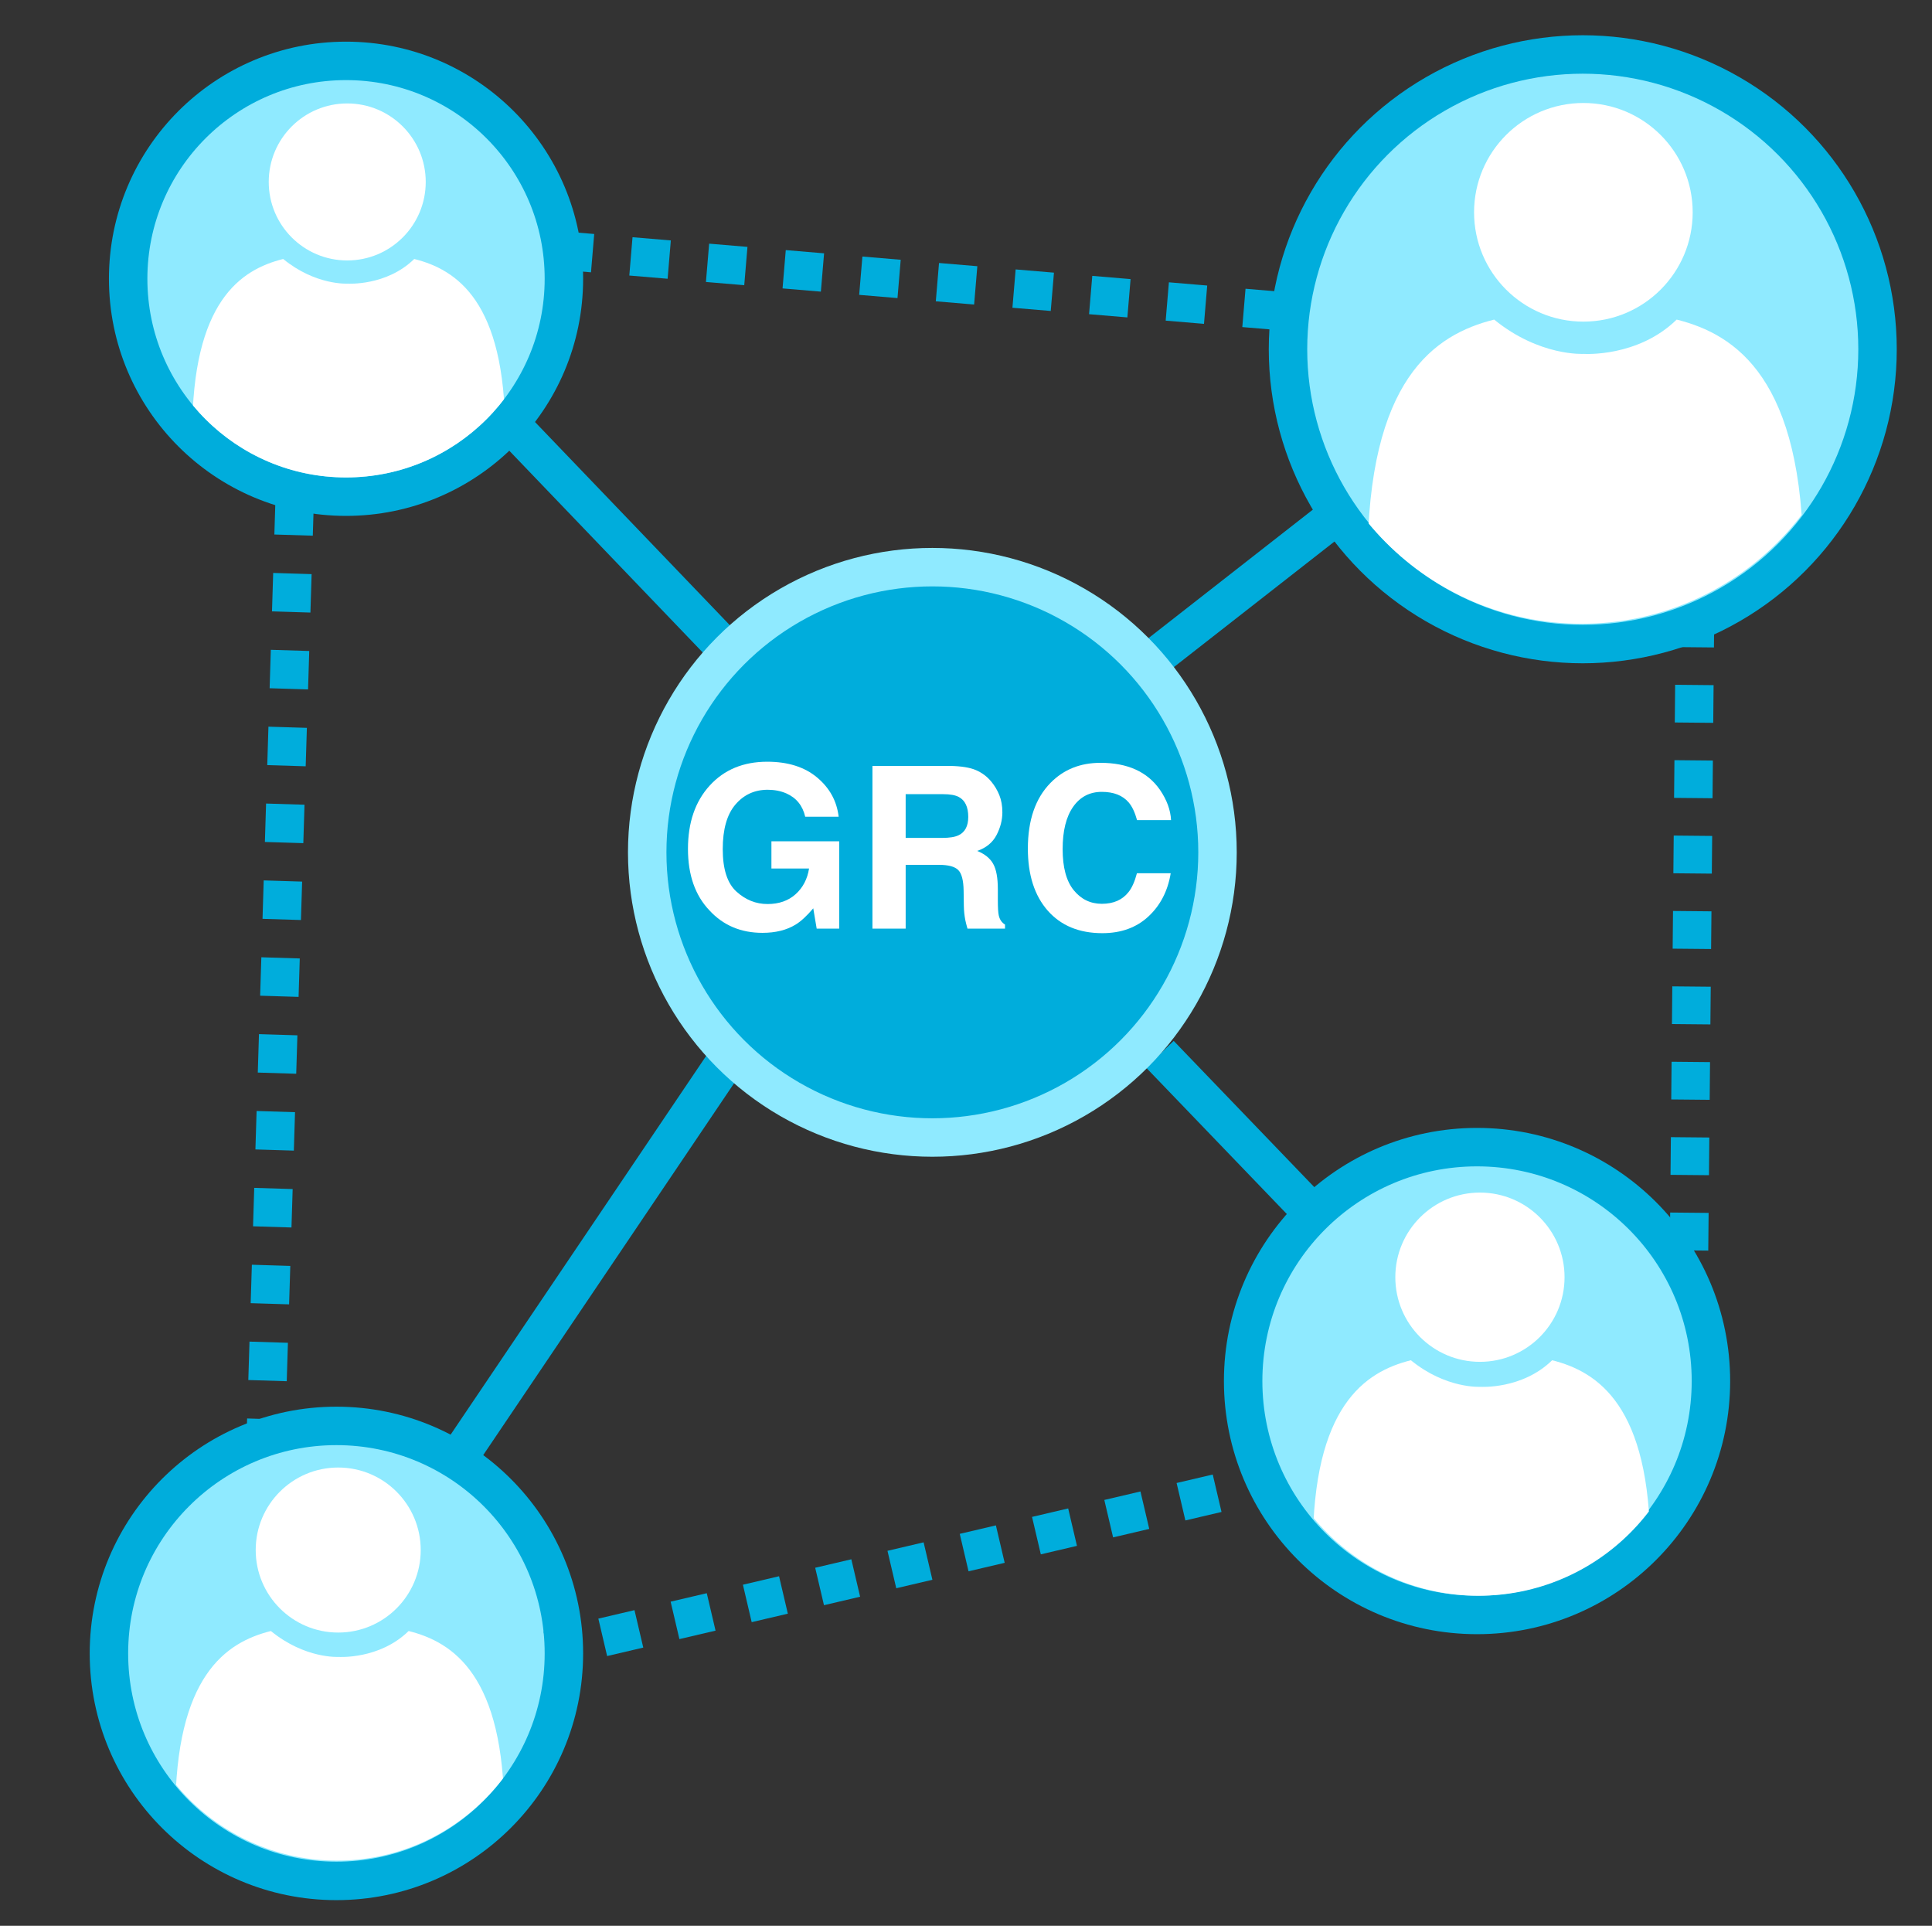 <?xml version="1.0" encoding="utf-8"?>
<!-- Generator: Adobe Illustrator 15.0.2, SVG Export Plug-In . SVG Version: 6.00 Build 0)  -->
<!DOCTYPE svg PUBLIC "-//W3C//DTD SVG 1.1//EN" "http://www.w3.org/Graphics/SVG/1.1/DTD/svg11.dtd">
<svg version="1.1" id="Layer_1" xmlns="http://www.w3.org/2000/svg" xmlns:xlink="http://www.w3.org/1999/xlink" x="0px" y="0px"
	 width="603px" height="601px" viewBox="0 0 603 601" enable-background="new 0 0 603 601" xml:space="preserve">
<rect x="0" y="0" width="603" height="601" fill="#333333" stroke="none"/>
<g id="Layer_1_1_" display="none">
	<path display="inline" fill="#E1F3F8" d="M495.154,64.301l92.81,479.313c0,26.027-21.103,47.135-47.131,47.135H61.519
		c-26.028,0-47.131-21.106-47.131-47.135L94.547,64.301L83.418,64.39c-14.1,0-25.531-11.428-25.531-25.528l0,0
		c0-14.098,11.431-25.529,25.531-25.529h422.863c14.103,0,25.525,11.431,25.525,25.529l0,0c0,14.1-11.424,25.528-25.525,25.528
		l-8.591,0.022L495.154,64.301z"/>
	<path display="inline" fill="#8DC63F" d="M526.509,233.992c-19.641-0.047-29.395-11.904-39.326-21.782
		c-9.555,9.503-19.011,20.885-37.189,21.782c-19.646-0.047-29.399-11.904-39.327-21.782c-9.554,9.501-18.936,20.83-37.109,21.729
		l-0.666,0.053c-19.646-0.047-29.399-11.904-39.328-21.782c-9.559,9.503-19.015,20.885-37.193,21.782
		c-19.642-0.047-29.396-11.904-39.327-21.782c-9.554,9.501-18.931,20.83-37.105,21.729l-0.413,0.053
		c-19.646-0.047-29.396-11.904-39.327-21.782c-9.556,9.503-19.015,20.885-37.19,21.782c-19.643-0.047-29.399-11.904-39.327-21.782
		c-9.554,9.501-18.935,20.83-37.108,21.729l-1.291-0.398L13.424,543.614c0,26.027,21.1,47.135,47.131,47.135H539.87
		c26.028,0,47.131-21.106,47.131-47.135l-59.977-309.731L526.509,233.992z"/>
	<path display="inline" fill="none" stroke="#000000" stroke-miterlimit="10" d="M495.154,64.301l92.81,479.313
		c0,26.027-21.103,47.135-47.131,47.135H61.519c-26.028,0-47.131-21.106-47.131-47.135L94.547,64.301L83.418,64.39
		c-14.1,0-25.531-11.428-25.531-25.528l0,0c0-14.098,11.431-25.529,25.531-25.529h422.863c14.103,0,25.525,11.431,25.525,25.529l0,0
		c0,14.1-11.424,25.528-25.525,25.528l-8.591,0.022L495.154,64.301z"/>
	<path display="inline" fill="none" stroke="#000000" stroke-miterlimit="10" d="M527.295,233.992
		c-19.646-0.047-29.398-11.904-39.327-21.782c-9.559,9.503-19.015,20.885-37.193,21.782c-19.643-0.047-29.396-11.904-39.327-21.782
		c-9.555,9.501-18.936,20.83-37.105,21.729l-0.671,0.053c-19.646-0.047-29.399-11.904-39.331-21.782
		c-9.555,9.503-19.011,20.885-37.187,21.782c-19.646-0.047-29.399-11.904-39.331-21.782c-9.554,9.501-18.935,20.83-37.11,21.729
		l-0.408,0.053c-19.642-0.047-29.396-11.904-39.327-21.782c-9.554,9.503-19.013,20.885-37.19,21.782
		c-19.643-0.047-29.397-11.904-39.327-21.782c-9.554,9.501-18.935,20.83-37.108,21.729"/>
	<path display="inline" opacity="0.54" fill="#FFFFFF" enable-background="new    " d="M107.417,71.428L30.069,543.881
		c0,0-14.729,47.126,79.533,34.36c-19.528-6.866-71.678-4.903-60.534-61.277c9.516-48.14,75.362-445.258,75.362-445.258
		s2.208-35.307-37.413-18.768C100.918,54.019,108.918,59.667,107.417,71.428z"/>
	<circle display="inline" fill="#FFFFFF" stroke="#E0E31C" stroke-miterlimit="10" cx="185.207" cy="339.646" r="38.293"/>
	<path display="inline" fill="#FFFFFF" stroke="#E0E31C" stroke-miterlimit="10" d="M431.66,306.263
		c0,15.188-12.309,27.49-27.494,27.49s-27.489-12.304-27.489-27.49c0-15.186,12.304-27.494,27.489-27.494
		C419.353,278.769,431.66,291.077,431.66,306.263z"/>
	<path display="inline" fill="#FFFFFF" stroke="#E0E31C" stroke-miterlimit="10" d="M373.729,348.975
		c0,11.117-9.008,20.131-20.131,20.131c-11.113,0-20.125-9.014-20.125-20.131s9.012-20.126,20.125-20.126
		C364.721,328.849,373.729,337.856,373.729,348.975z"/>
	<circle display="inline" fill="#FFFFFF" stroke="#E0E31C" stroke-miterlimit="10" cx="261.304" cy="398.068" r="26.02"/>
	<path display="inline" fill="#FFFFFF" stroke="#E0E31C" stroke-miterlimit="10" d="M302.052,308.719
		c0,7.862-6.374,14.236-14.235,14.236c-7.862,0-14.24-6.374-14.24-14.236c0-7.861,6.378-14.24,14.24-14.24
		C295.678,294.479,302.052,300.857,302.052,308.719z"/>
	<path display="inline" fill="#FFFFFF" stroke="#E0E31C" stroke-miterlimit="10" d="M305.979,440.779
		c0,7.054-5.716,12.766-12.761,12.766c-7.054,0-12.766-5.712-12.766-12.766c0-7.049,5.712-12.766,12.766-12.766
		C300.262,428.015,305.979,433.73,305.979,440.779z"/>
	<path display="inline" fill="#FFFFFF" stroke="#E0E31C" stroke-miterlimit="10" d="M336.417,463.361
		c0,5.97-4.837,10.802-10.802,10.802c-5.961,0-10.803-4.832-10.803-10.802c0-5.961,4.842-10.799,10.803-10.799
		C331.58,452.562,336.417,457.4,336.417,463.361z"/>
	<path display="inline" fill="#FFFFFF" stroke="#E0E31C" stroke-miterlimit="10" d="M346.232,417.217
		c0,8.675-7.03,15.71-15.705,15.71c-8.68,0-15.715-7.035-15.715-15.71s7.035-15.711,15.715-15.711
		C339.202,401.506,346.232,408.542,346.232,417.217z"/>
	<path display="inline" fill="#FFFFFF" stroke="#E0E31C" stroke-miterlimit="10" d="M415.95,467.292
		c0,16.271-13.191,29.453-29.457,29.453c-16.267,0-29.458-13.184-29.458-29.453s13.191-29.457,29.458-29.457
		C402.759,437.835,415.95,451.022,415.95,467.292z"/>
	<circle display="inline" fill="#FFFFFF" stroke="#E0E31C" stroke-miterlimit="10" cx="261.304" cy="98.749" r="26.02"/>
	<path display="inline" fill="#FFFFFF" stroke="#E0E31C" stroke-miterlimit="10" d="M305.979,141.46
		c0,7.051-5.716,12.766-12.761,12.766c-7.054,0-12.766-5.714-12.766-12.766c0-7.049,5.712-12.763,12.766-12.763
		C300.262,128.697,305.979,134.412,305.979,141.46z"/>
	<path display="inline" fill="#FFFFFF" stroke="#E0E31C" stroke-miterlimit="10" d="M336.417,164.044
		c0,5.965-4.837,10.802-10.802,10.802c-5.961,0-10.803-4.837-10.803-10.802c0-5.963,4.842-10.8,10.803-10.8
		C331.58,153.244,336.417,158.081,336.417,164.044z"/>
	<path display="inline" fill="#FFFFFF" stroke="#E0E31C" stroke-miterlimit="10" d="M346.232,117.897
		c0,8.674-7.03,15.708-15.705,15.708c-8.68,0-15.715-7.034-15.715-15.708c0-8.677,7.035-15.71,15.715-15.71
		C339.202,102.187,346.232,109.22,346.232,117.897z"/>
	<path display="inline" fill="#FFFFFF" stroke="#E0E31C" stroke-miterlimit="10" d="M415.95,167.973
		c0,16.268-13.191,29.455-29.457,29.455c-16.267,0-29.458-13.188-29.458-29.455c0-16.27,13.191-29.458,29.458-29.458
		C402.759,138.515,415.95,151.703,415.95,167.973z"/>
	<path display="inline" opacity="0.66" fill="#FFFFFF" enable-background="new    " d="M70.046,31.171c0,0,6.874-9.45,12.766-10.8
		c5.89-1.351,424.175,0,424.175,0s16.395,0.704,15.706,16.201c-7.746-8.248-3.928-14.851-437.918-10.8
		C79.072,24.941,70.046,31.171,70.046,31.171z"/>
</g>
<g id="Layer_2" display="none">
	<g display="inline">
		<g>
			<path fill="#D1D3D4" stroke="#808285" stroke-miterlimit="10" d="M438.515,200.265l93.531,73.69
				c0,0,91.502-128.504,37.971-258.32l0,0c-139.061-25.566-241.058,98.322-241.058,98.322l87.72,69.108"/>
			<line fill="none" stroke="#808285" stroke-miterlimit="10" x1="570.017" y1="15.635" x2="451.029" y2="167.242"/>
			<polygon fill="#8B5E3C" points="150.676,576.076 122.762,554.084 415.662,182.308 454.961,161.863 443.58,204.295 			"/>
			<path fill="#8B5E3C" d="M165.127,579.607c-10.624,13.488-30.164,15.806-43.642,5.183c-13.484-10.625-15.801-30.159-5.182-43.644
				c10.624-13.483,30.163-15.802,43.643-5.183C173.43,546.589,175.747,566.128,165.127,579.607z"/>
		</g>
		<g>
			<polygon fill="#8B5E3C" points="511.895,553.959 474.918,583.438 86.628,96.244 123.61,66.773 			"/>
			<g>
				<polyline fill="#6D6E71" points="13.543,172.128 9.132,186.786 75.959,270.63 92.321,270.584 				"/>
				<polyline fill="#6D6E71" points="211.658,14.41 226.925,13.38 293.752,97.226 290.059,113.163 				"/>
				<polygon fill="#BCBEC0" points="290.21,113.065 92.133,270.929 13.507,172.204 211.585,14.335 				"/>
				<polygon fill="#D1D3D4" points="290.059,113.163 92.16,270.89 78.048,253.183 275.947,95.462 				"/>
				
					<rect x="-7.106" y="90.758" transform="matrix(-0.782 0.623 -0.623 -0.782 276.441 107.463)" fill="#D1D3D4" width="253.066" height="22.639"/>
			</g>
			<path fill="#8B5E3C" d="M131.902,63.873c2.43,3.046,1.927,7.481-1.12,9.909L90.564,105.84c-3.048,2.424-7.486,1.925-9.912-1.119
				l0,0c-2.425-3.049-1.923-7.484,1.125-9.912l40.219-32.058C125.039,60.325,129.473,60.827,131.902,63.873L131.902,63.873z"/>
			<path fill="#8B5E3C" d="M518.126,548.467c2.429,3.044,1.927,7.481-1.121,9.91l-40.218,32.056
				c-3.048,2.427-7.486,1.925-9.911-1.124l0,0c-2.431-3.04-1.928-7.478,1.116-9.906l40.222-32.056
				C511.258,544.921,515.696,545.419,518.126,548.467L518.126,548.467z"/>
		</g>
	</g>
</g>
<g id="Layer_4" display="none">
	<g display="inline">
		<path fill="#9F1D20" d="M357.631,46.838c0,0,11.25-28.14,21.383-28.14c10.131,0,46.151,41.646,46.151,41.646L357.631,71.6V46.838z
			"/>
		<path fill="#C2B59B" stroke="#000000" stroke-miterlimit="10" d="M551.223,536.329c0,49.648-2.246,54.151-54.149,54.151H160.656
			l-20.258-13.508L119.14,590.48c-29.905,0-54.154-24.244-54.154-54.151V94.236c0-29.905,24.25-54.15,54.154-54.15l24.638,13.509
			l22.508-13.509h330.787c53.023,0,54.149,1.125,54.149,54.15V536.329z"/>
		<path fill="#754C29" stroke="#000000" stroke-miterlimit="10" d="M140.398,576.974L119.14,590.48
			c-29.905,0-54.154-24.244-54.154-54.151V94.236c0-29.905,24.25-54.15,54.154-54.15l24.638,13.509"/>
		<path fill="#BE1E2D" stroke="#000000" stroke-miterlimit="10" d="M364.381,34.425c0,0,5.635-22.51,29.268-22.51
			c23.638,0,66.408,0,66.408,0s16.883,10.127,16.883,21.383c0,11.256,0,175.59,0,175.59l-46.718-46.71l-45.583,45.583V41.18
			C384.639,41.18,380.143,17.542,364.381,34.425z"/>
		<g>
			<path fill="#FFFFFF" stroke="#754C29" stroke-miterlimit="10" d="M251.945,282.717l-10.178,87.902h-28.538
				c-2.613-13.505-4.918-28.87-6.918-46.096c-0.912,7.386-3.037,22.751-6.375,46.096h-28.375l-10.232-87.902h22.206l2.416,30.67
				l2.335,29.651c0.843-15.345,2.95-35.451,6.32-60.321h23.736c0.315,2.571,1.146,12.235,2.493,28.993l2.525,33.445
				c1.299-21.278,3.426-42.091,6.378-62.438L251.945,282.717L251.945,282.717z"/>
			<path fill="#FFFFFF" stroke="#754C29" stroke-miterlimit="10" d="M256.452,282.717h38.114v17.591H279.31v16.667h14.279v16.724
				H279.31v19.329h16.776v17.591h-39.635L256.452,282.717L256.452,282.717z"/>
			<path fill="#FFFFFF" stroke="#754C29" stroke-miterlimit="10" d="M302.656,282.717h22.804c7.202,0,12.659,0.561,16.37,1.683
				c3.709,1.121,6.705,3.391,8.984,6.809c2.281,3.419,3.42,8.925,3.42,16.521c0,5.137-0.805,8.718-2.416,10.742
				c-1.609,2.026-4.786,3.581-9.527,4.666c5.284,1.195,8.868,3.179,10.75,5.949c1.882,2.771,2.823,7.019,2.823,12.739v8.147
				c0,5.94-0.679,10.342-2.035,13.201c-1.356,2.861-3.521,4.816-6.488,5.867c-2.969,1.05-9.05,1.575-18.243,1.575h-26.44
				L302.656,282.717L302.656,282.717z M325.516,297.756v19.546c0.977-0.036,1.736-0.055,2.279-0.055
				c2.243,0,3.673-0.552,4.289-1.656c0.615-1.104,0.923-4.262,0.923-9.474c0-2.75-0.254-4.678-0.76-5.782
				c-0.508-1.104-1.168-1.8-1.981-2.09C329.45,297.956,327.867,297.793,325.516,297.756z M325.516,330.984v24.596
				c3.221-0.109,5.273-0.615,6.161-1.521c0.888-0.903,1.33-3.131,1.33-6.679v-8.198c0-3.764-0.397-6.044-1.194-6.841
				C331.016,331.546,328.916,331.093,325.516,330.984z"/>
			<path fill="#FFFFFF" stroke="#754C29" stroke-miterlimit="10" d="M416.837,282.717v87.902h-21.935v-47.127
				c0-6.805-0.163-10.896-0.489-12.271c-0.325-1.375-1.222-2.416-2.688-3.122c-1.466-0.706-4.731-1.059-9.8-1.059h-2.172v-10.249
				c10.604-2.282,18.658-6.974,24.161-14.076h12.923V282.717z"/>
			<path fill="#FFFFFF" stroke="#754C29" stroke-miterlimit="10" d="M477.104,312.47v29.319c0,6.66-0.361,11.51-1.086,14.551
				c-0.725,3.04-2.226,5.883-4.506,8.524c-2.279,2.643-5.031,4.543-8.253,5.7c-3.223,1.157-6.823,1.737-10.805,1.737
				c-5.249,0-9.61-0.606-13.085-1.818c-3.476-1.212-6.244-3.104-8.307-5.675c-2.063-2.568-3.529-5.274-4.398-8.116
				c-0.868-2.842-1.303-7.356-1.303-13.546V312.47c0-8.071,0.695-14.116,2.09-18.134c1.394-4.018,4.162-7.239,8.308-9.665
				c4.145-2.424,9.166-3.638,15.066-3.638c4.812,0,9.121,0.842,12.922,2.525s6.642,3.738,8.524,6.162
				c1.882,2.426,3.156,5.158,3.827,8.199C476.769,300.96,477.104,305.811,477.104,312.47z M455.169,305.086
				c0-4.669-0.227-7.592-0.679-8.769c-0.453-1.176-1.512-1.764-3.177-1.764c-1.629,0-2.706,0.624-3.23,1.873
				s-0.787,4.136-0.787,8.66v42.893c0,5.104,0.244,8.182,0.733,9.229c0.487,1.051,1.547,1.575,3.176,1.575s2.696-0.615,3.203-1.847
				c0.507-1.23,0.761-4,0.761-8.308V305.086z"/>
			<path fill="#FFFFFF" stroke="#754C29" stroke-miterlimit="10" d="M518.802,282.717v87.902h-21.935v-47.127
				c0-6.805-0.163-10.896-0.489-12.271c-0.325-1.375-1.222-2.416-2.688-3.122c-1.467-0.706-4.732-1.059-9.801-1.059h-2.172v-10.249
				c10.605-2.282,18.658-6.974,24.161-14.076h12.923V282.717z"/>
		</g>
	</g>
</g>
<circle fill="#8FEAFF" stroke="#00ADDC" stroke-width="12" stroke-miterlimit="10" cx="108" cy="87" r="68"/>
<circle fill="#8FEAFF" stroke="#00ADDC" stroke-width="12" stroke-miterlimit="10" cx="105" cy="516" r="71"/>
<circle fill="#8FEAFF" stroke="#00ADDC" stroke-width="12" stroke-miterlimit="10" cx="494" cy="109" r="92"/>
<g>
	<g>
		<line fill="none" stroke="#00ADDC" stroke-width="12" stroke-miterlimit="10" x1="529" y1="196" x2="528.943" y2="202"/>
		
			<line fill="none" stroke="#00ADDC" stroke-width="12" stroke-miterlimit="10" stroke-dasharray="11.765,11.765" x1="528.832" y1="213.765" x2="527.112" y2="396.118"/>
		<line fill="none" stroke="#00ADDC" stroke-width="12" stroke-miterlimit="10" x1="527.057" y1="402" x2="527" y2="408"/>
	</g>
</g>
<circle fill="#8FEAFF" stroke="#00ADDC" stroke-width="12" stroke-miterlimit="10" cx="461" cy="431" r="73"/>
<line fill="#8FEAFF" stroke="#00ADDC" stroke-width="12" stroke-miterlimit="10" x1="362" y1="329" x2="412" y2="381"/>
<line fill="#8FEAFF" stroke="#00ADDC" stroke-width="12" stroke-miterlimit="10" x1="362" y1="204" x2="417" y2="161"/>
<line fill="#8FEAFF" stroke="#00ADDC" stroke-width="12" stroke-miterlimit="10" x1="228" y1="204" x2="158" y2="131"/>
<line fill="#8FEAFF" stroke="#00ADDC" stroke-width="12" stroke-miterlimit="10" x1="228" y1="329" x2="145" y2="452"/>
<g>
	<g>
		<line fill="none" stroke="#00ADDC" stroke-width="12" stroke-miterlimit="10" x1="171" y1="515" x2="176.841" y2="513.63"/>
		
			<line fill="none" stroke="#00ADDC" stroke-width="12" stroke-miterlimit="10" stroke-dasharray="11.586,11.586" x1="188.122" y1="510.984" x2="385.519" y2="464.692"/>
		<line fill="none" stroke="#00ADDC" stroke-width="12" stroke-miterlimit="10" x1="391.158" y1="463.37" x2="397" y2="462"/>
	</g>
</g>
<line fill="none" stroke="#00ADDC" stroke-width="12" stroke-miterlimit="10" stroke-dasharray="12" x1="173" y1="78" x2="399" y2="97"/>
<line fill="none" stroke="#00ADDC" stroke-width="12" stroke-miterlimit="10" stroke-dasharray="12" x1="92" y1="155" x2="83" y2="447"/>
<g>
	<defs>
		<circle id="SVGID_9_" cx="108" cy="87" r="62"/>
	</defs>
	<clipPath id="SVGID_1_">
		<use xlink:href="#SVGID_9_"  overflow="visible"/>
	</clipPath>
	<g clip-path="url(#SVGID_1_)">
		<circle fill="#FFFFFF" cx="108.375" cy="56.782" r="24.5"/>
		<path fill="#FFFFFF" d="M108.507,88.515c0,0,12.097,0.807,20.778-7.689c13.356,3.339,28.382,13.356,28.382,54.259
			s0,51.755,0,51.755h-48.891H60c0,0,0-10.852,0-51.755s15.026-50.92,28.382-54.259C98.562,89.143,108.507,88.515,108.507,88.515z"
			/>
	</g>
</g>
<g>
	<defs>
		<circle id="SVGID_11_" cx="493.667" cy="108.333" r="86.333"/>
	</defs>
	<clipPath id="SVGID_2_">
		<use xlink:href="#SVGID_11_"  overflow="visible"/>
	</clipPath>
	<g clip-path="url(#SVGID_2_)">
		<circle fill="#FFFFFF" cx="494.19" cy="66.256" r="34.116"/>
		<path fill="#FFFFFF" d="M494.373,110.443c0,0,16.844,1.123,28.934-10.708c18.596,4.65,39.52,18.598,39.52,75.554
			c0,56.957,0,72.068,0,72.068h-68.078h-67.92c0,0,0-15.111,0-72.068c0-56.957,20.923-70.904,39.521-75.554
			C480.524,111.317,494.373,110.443,494.373,110.443z"/>
	</g>
</g>
<g>
	<defs>
		<circle id="SVGID_13_" cx="461.5" cy="431.167" r="66.834"/>
	</defs>
	<clipPath id="SVGID_3_">
		<use xlink:href="#SVGID_13_"  overflow="visible"/>
	</clipPath>
	<g clip-path="url(#SVGID_3_)">
		<circle fill="#FFFFFF" cx="461.905" cy="398.594" r="26.411"/>
		<path fill="#FFFFFF" d="M462.047,432.801c0,0,13.04,0.87,22.397-8.29c14.396,3.599,30.595,14.398,30.595,58.489
			c0,44.094,0,55.793,0,55.793h-52.702h-52.58c0,0,0-11.699,0-55.793c0-44.091,16.197-54.891,30.596-58.489
			C451.326,433.477,462.047,432.801,462.047,432.801z"/>
	</g>
</g>
<g>
	<defs>
		<circle id="SVGID_15_" cx="105.166" cy="515.5" r="65.167"/>
	</defs>
	<clipPath id="SVGID_4_">
		<use xlink:href="#SVGID_15_"  overflow="visible"/>
	</clipPath>
	<g clip-path="url(#SVGID_4_)">
		<circle fill="#FFFFFF" cx="105.561" cy="483.74" r="25.752"/>
		<path fill="#FFFFFF" d="M105.699,517.094c0,0,12.715,0.849,21.839-8.083c14.037,3.508,29.832,14.039,29.832,57.03
			c0,42.993,0,54.401,0,54.401h-51.388H54.713c0,0,0-11.408,0-54.401c0-42.991,15.793-53.522,29.833-57.03
			C95.246,517.753,105.699,517.094,105.699,517.094z"/>
	</g>
</g>
<circle fill="#00ADDC" stroke="#8FEAFF" stroke-width="12" stroke-miterlimit="10" cx="291" cy="266" r="89"/>
<g>
	<path fill="#FFFFFF" d="M251.314,254.878c-0.804-3.468-2.768-5.892-5.892-7.27c-1.746-0.758-3.687-1.137-5.823-1.137
		c-4.089,0-7.448,1.542-10.078,4.626c-2.63,3.083-3.945,7.72-3.945,13.91c0,6.236,1.424,10.649,4.272,13.24
		c2.848,2.59,6.086,3.886,9.716,3.886c3.56,0,6.478-1.021,8.751-3.064c2.274-2.043,3.675-4.72,4.204-8.03h-11.75v-8.476h21.156
		v27.254h-7.029l-1.068-6.34c-2.044,2.401-3.882,4.094-5.513,5.077c-2.803,1.715-6.249,2.572-10.336,2.572
		c-6.731,0-12.244-2.33-16.539-6.99c-4.479-4.683-6.719-11.087-6.719-19.214c0-8.217,2.262-14.806,6.788-19.764
		c4.525-4.958,10.509-7.438,17.951-7.438c6.455,0,11.64,1.637,15.557,4.91c3.916,3.273,6.161,7.356,6.736,12.249H251.314z"/>
	<path fill="#FFFFFF" d="M304.602,240.338c1.87,0.804,3.455,1.987,4.755,3.549c1.074,1.287,1.926,2.711,2.553,4.272
		c0.627,1.562,0.941,3.342,0.941,5.341c0,2.412-0.609,4.784-1.826,7.115c-1.218,2.332-3.228,3.979-6.03,4.944
		c2.344,0.942,4.003,2.28,4.979,4.014c0.976,1.734,1.464,4.381,1.464,7.942v3.411c0,2.321,0.094,3.894,0.28,4.721
		c0.28,1.309,0.933,2.274,1.96,2.894v1.275h-11.715c-0.322-1.125-0.551-2.033-0.689-2.722c-0.275-1.424-0.425-2.882-0.448-4.375
		l-0.069-4.72c-0.044-3.239-0.603-5.398-1.679-6.478s-3.091-1.62-6.046-1.62h-10.364v19.915h-10.371v-50.787h24.292
		C300.06,239.098,302.731,239.535,304.602,240.338z M282.668,247.85v13.644h11.42c2.269,0,3.97-0.275,5.105-0.827
		c2.007-0.965,3.01-2.871,3.01-5.72c0-3.078-0.971-5.145-2.912-6.202c-1.091-0.597-2.727-0.896-4.908-0.896H282.668z"/>
	<path fill="#FFFFFF" d="M327.866,244.335c4.09-4.181,9.294-6.271,15.611-6.271c8.453,0,14.635,2.803,18.544,8.407
		c2.158,3.147,3.317,6.306,3.477,9.476h-10.612c-0.675-2.435-1.542-4.272-2.6-5.513c-1.89-2.205-4.691-3.308-8.404-3.308
		c-3.78,0-6.763,1.557-8.945,4.669c-2.183,3.113-3.273,7.517-3.273,13.213c0,5.697,1.151,9.963,3.454,12.8
		c2.304,2.837,5.229,4.255,8.78,4.255c3.64,0,6.415-1.217,8.325-3.652c1.056-1.309,1.932-3.273,2.629-5.892h10.543
		c-0.909,5.536-3.233,10.038-6.971,13.506c-3.738,3.469-8.527,5.203-14.367,5.203c-7.227,0-12.908-2.343-17.044-7.029
		c-4.136-4.708-6.203-11.164-6.203-19.364C320.81,255.97,323.161,249.136,327.866,244.335z"/>
</g>
</svg>
